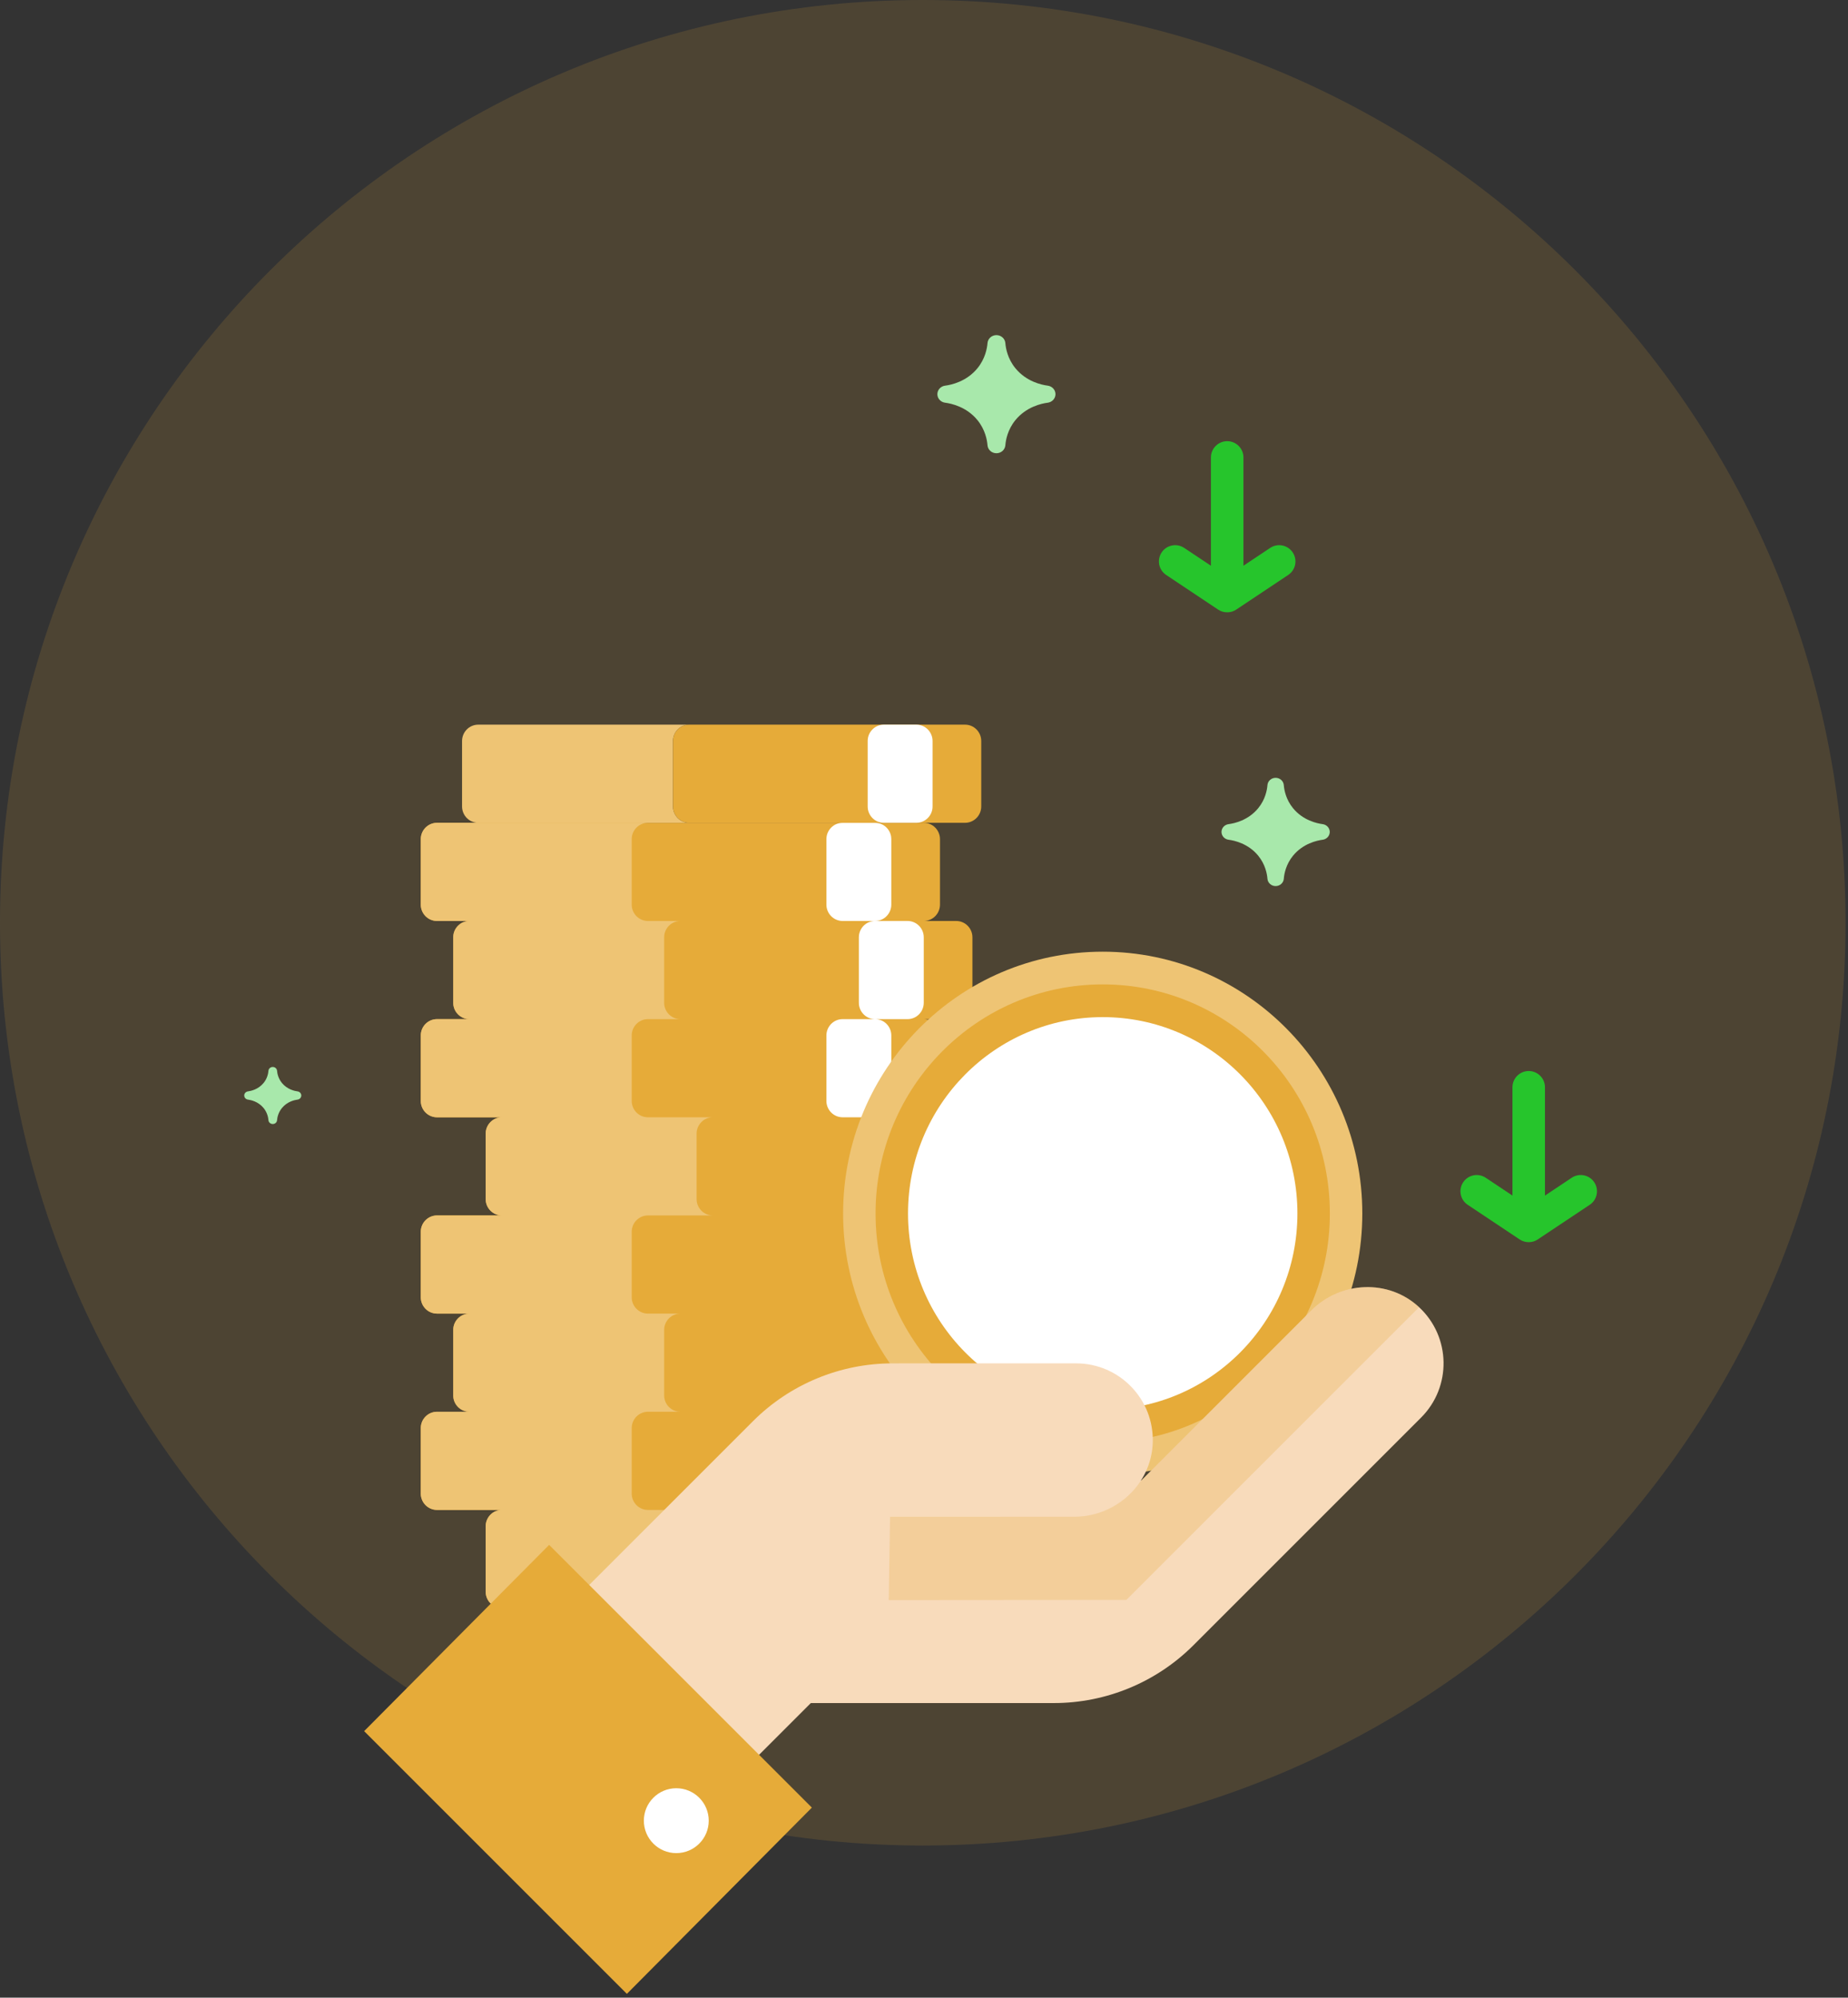 <svg width="432" height="467" viewBox="0 0 432 467" fill="none" xmlns="http://www.w3.org/2000/svg">
<rect x="0" y="0" width="432" height="467" fill="#333333" stroke="none"/>
<path d="M215.715 431.43C334.851 431.43 431.429 334.852 431.429 215.716C431.429 96.579 334.851 0 215.715 0C96.579 0 0 96.579 0 215.716C0 334.852 96.579 431.43 215.715 431.43Z" fill="#E6AB39" fill-opacity="0.15"/>
<path d="M69.553 255.135C68.868 255.047 67.138 254.68 65.904 253.167C65.027 252.092 64.817 250.925 64.769 250.326C64.73 249.82 64.29 249.428 63.762 249.428C63.233 249.428 62.794 249.82 62.754 250.326C62.707 250.926 62.496 252.092 61.619 253.167C60.385 254.68 58.656 255.047 57.97 255.135C57.468 255.199 57.093 255.611 57.093 256.097C57.093 256.585 57.468 256.996 57.97 257.06C58.656 257.148 60.385 257.515 61.619 259.028C62.496 260.103 62.707 261.27 62.754 261.87C62.794 262.376 63.234 262.767 63.762 262.767C64.29 262.767 64.73 262.376 64.769 261.87C64.817 261.27 65.027 260.103 65.904 259.028C67.139 257.515 68.868 257.148 69.553 257.06C70.056 256.996 70.431 256.585 70.431 256.097C70.431 255.611 70.056 255.199 69.553 255.135Z" fill="#A8E8AB"/>
<path d="M244.919 90.157C243.5 89.975 239.92 89.216 237.366 86.084C235.55 83.858 235.115 81.443 235.016 80.203C234.934 79.155 234.024 78.343 232.931 78.343C231.837 78.343 230.928 79.155 230.845 80.203C230.746 81.444 230.311 83.859 228.496 86.084C225.941 89.216 222.362 89.975 220.942 90.157C219.902 90.29 219.126 91.142 219.126 92.149C219.126 93.158 219.902 94.009 220.942 94.143C222.362 94.325 225.941 95.085 228.496 98.215C230.311 100.442 230.746 102.856 230.845 104.098C230.928 105.146 231.838 105.955 232.931 105.955C234.024 105.955 234.934 105.146 235.016 104.098C235.115 102.856 235.55 100.442 237.366 98.216C239.921 95.085 243.5 94.323 244.919 94.143C245.959 94.01 246.736 93.158 246.736 92.149C246.736 91.142 245.959 90.29 244.919 90.157Z" fill="#A8E8AB"/>
<path d="M309.184 192.66C307.883 192.494 304.603 191.798 302.262 188.928C300.598 186.888 300.199 184.674 300.109 183.538C300.033 182.578 299.2 181.834 298.198 181.834C297.195 181.834 296.362 182.578 296.286 183.538C296.196 184.675 295.797 186.889 294.133 188.928C291.792 191.798 288.512 192.494 287.211 192.66C286.257 192.782 285.546 193.563 285.546 194.486C285.546 195.411 286.257 196.191 287.211 196.313C288.512 196.48 291.792 197.176 294.133 200.045C295.797 202.086 296.196 204.298 296.286 205.436C296.362 206.397 297.196 207.139 298.198 207.139C299.2 207.139 300.033 206.397 300.109 205.436C300.199 204.298 300.598 202.086 302.262 200.046C304.604 197.176 307.883 196.479 309.184 196.313C310.137 196.192 310.849 195.411 310.849 194.486C310.849 193.563 310.137 192.782 309.184 192.66Z" fill="#A8E8AB"/>
<path d="M371.627 281.65L359.492 289.738C358.24 290.602 356.483 290.602 355.23 289.738L343.098 281.649C341.352 280.486 340.879 278.127 342.042 276.381C343.205 274.635 345.565 274.164 347.311 275.327L353.562 279.495V254.174C353.562 252.076 355.263 250.375 357.362 250.375C359.461 250.375 361.161 252.076 361.161 254.174V279.495L367.412 275.327C369.158 274.164 371.516 274.635 372.679 276.381C373.844 278.127 373.373 280.486 371.627 281.65Z" fill="#26C52C"/>
<path d="M301.139 134.41L289.005 142.498C287.753 143.362 285.996 143.362 284.743 142.498L272.61 134.409C270.864 133.246 270.391 130.887 271.555 129.141C272.718 127.395 275.078 126.924 276.824 128.087L283.075 132.255V106.934C283.075 104.836 284.776 103.135 286.875 103.135C288.974 103.135 290.674 104.836 290.674 106.934V132.255L296.925 128.087C298.671 126.924 301.029 127.395 302.192 129.141C303.356 130.887 302.885 133.246 301.139 134.41Z" fill="#26C52C"/>
<path d="M102.159 192.352C100.064 192.352 98.365 194.064 98.365 196.176V211.474C98.365 213.586 100.064 215.298 102.159 215.298H109.743C107.649 215.298 105.951 217.01 105.951 219.122V234.42C105.951 236.532 107.649 238.244 109.743 238.244H102.159C100.064 238.244 98.365 239.957 98.365 242.069V257.367C98.365 259.479 100.064 261.191 102.159 261.191H117.33C115.235 261.191 113.536 262.905 113.536 265.016V280.313C113.536 282.426 115.235 284.138 117.33 284.138H102.159C100.064 284.138 98.365 285.85 98.365 287.963V303.26C98.365 305.372 100.064 307.085 102.159 307.085H109.743C107.649 307.085 105.951 308.798 105.951 310.909V326.208C105.951 328.319 107.649 330.032 109.743 330.032H102.159C100.064 330.032 98.365 331.743 98.365 333.856V349.153C98.365 351.266 100.064 352.978 102.159 352.978H117.33C115.235 352.978 113.536 354.691 113.536 356.802V372.101C113.536 374.212 115.235 375.925 117.33 375.925H231.113C233.208 375.925 234.908 374.212 234.908 372.101V265.015C234.908 262.904 233.208 261.191 231.113 261.191H215.942C218.037 261.191 219.735 259.478 219.735 257.366V242.069C219.735 239.957 218.037 238.244 215.942 238.244H223.528C225.622 238.244 227.32 236.532 227.32 234.42V219.122C227.32 217.01 225.622 215.298 223.528 215.298H215.942C218.037 215.298 219.735 213.585 219.735 211.473V196.175C219.735 194.063 218.037 192.351 215.942 192.351L102.159 192.352Z" fill="#E6AB39"/>
<path d="M212.15 215.298H204.565C202.47 215.298 200.772 217.011 200.772 219.122V234.421C200.772 236.531 202.469 238.243 204.561 238.245H196.979C194.885 238.245 193.186 239.957 193.186 242.07V257.366C193.186 259.479 194.885 261.191 196.979 261.191H204.565C206.66 261.191 208.358 259.48 208.358 257.366V242.07C208.358 239.958 206.662 238.248 204.568 238.245H212.15C214.245 238.245 215.943 236.532 215.944 234.421V219.122C215.944 217.011 214.245 215.298 212.15 215.298Z" fill="white"/>
<path d="M196.979 215.298H204.564C206.659 215.298 208.357 213.586 208.357 211.474V196.176C208.357 194.064 206.659 192.351 204.564 192.351H196.979C194.884 192.351 193.186 194.064 193.186 196.176V211.474C193.186 213.586 194.884 215.298 196.979 215.298Z" fill="white"/>
<path d="M151.465 192.353H102.159C100.064 192.353 98.365 194.065 98.365 196.177V211.475C98.365 213.587 100.064 215.299 102.159 215.299H109.743C107.65 215.299 105.952 217.011 105.952 219.123V234.421C105.952 236.533 107.65 238.245 109.743 238.245H102.159C100.064 238.245 98.365 239.958 98.365 242.07V257.368C98.365 259.48 100.064 261.191 102.159 261.191H117.33C115.235 261.191 113.537 262.906 113.537 265.017V280.314C113.537 282.427 115.235 284.139 117.33 284.139H102.159C100.064 284.139 98.365 285.851 98.365 287.964V303.261C98.365 305.373 100.064 307.086 102.159 307.086H109.743C107.65 307.086 105.952 308.799 105.952 310.91V326.209C105.952 328.32 107.65 330.033 109.743 330.033H102.159C100.064 330.033 98.365 331.744 98.365 333.857V349.154C98.365 351.266 100.064 352.979 102.159 352.979H117.33C115.235 352.979 113.537 354.692 113.537 356.803V372.101C113.537 374.213 115.235 375.924 117.33 375.924H166.637C164.542 375.924 162.843 374.213 162.843 372.101V356.803C162.843 354.692 164.542 352.979 166.637 352.979H151.465C149.371 352.979 147.672 351.266 147.672 349.154V333.857C147.672 331.744 149.371 330.033 151.465 330.033H159.051C156.956 330.033 155.257 328.32 155.257 326.209V310.91C155.257 308.799 156.956 307.086 159.051 307.086H151.465C149.371 307.086 147.672 305.373 147.672 303.261V287.964C147.672 285.851 149.371 284.139 151.465 284.139H166.637C164.542 284.139 162.843 282.427 162.843 280.314V265.017C162.843 262.906 164.542 261.191 166.637 261.191H151.465C149.371 261.191 147.672 259.48 147.672 257.368V242.07C147.672 239.958 149.371 238.245 151.465 238.245H159.051C156.956 238.245 155.257 236.533 155.257 234.421V219.123C155.257 217.011 156.956 215.299 159.051 215.299H151.465C149.371 215.299 147.672 213.587 147.672 211.475V196.177C147.672 194.065 149.37 192.353 151.465 192.353Z" fill="#EEC474"/>
<path d="M161.111 192.351C159.016 192.351 157.318 190.638 157.318 188.528V173.229C157.318 171.118 159.016 169.404 161.111 169.404H111.804C109.71 169.404 108.013 171.118 108.013 173.229V188.528C108.013 190.638 109.71 192.351 111.804 192.351H145.94H161.111Z" fill="#EEC474"/>
<path d="M225.588 169.403H214.209H206.624H161.111C159.016 169.403 157.317 171.118 157.317 173.229V188.526C157.317 190.637 159.016 192.352 161.11 192.352H206.624H210.425C210.423 192.352 210.421 192.351 210.418 192.351H214.218H225.589C227.683 192.352 229.381 190.637 229.381 188.526V173.229C229.381 171.118 227.682 169.403 225.588 169.403Z" fill="#E6AB39"/>
<path d="M202.832 173.229V188.527C202.832 190.638 204.53 192.352 206.624 192.352H210.425C210.423 192.352 210.421 192.351 210.418 192.351H214.218C216.309 192.346 218.002 190.636 218.002 188.527V173.229C218.002 171.118 216.305 169.404 214.21 169.404H206.624C204.53 169.404 202.832 171.118 202.832 173.229Z" fill="white"/>
<path d="M257.777 344.857C291.293 344.857 318.462 317.461 318.462 283.666C318.462 249.872 291.293 222.478 257.777 222.479C224.262 222.479 197.092 249.874 197.092 283.668C197.092 317.464 224.262 344.858 257.777 344.857Z" fill="#EEC474"/>
<path d="M257.777 337.21C287.103 337.209 310.877 313.237 310.877 283.667C310.877 254.097 287.103 230.126 257.777 230.127C228.451 230.127 204.678 254.099 204.678 283.669C204.678 313.239 228.451 337.21 257.777 337.21Z" fill="#E6AB39"/>
<path d="M257.778 329.56C282.914 329.56 303.292 309.013 303.292 283.667C303.292 258.321 282.914 237.775 257.778 237.776C232.641 237.776 212.264 258.323 212.264 283.669C212.264 309.015 232.641 329.561 257.778 329.56Z" fill="white"/>
<path d="M208.072 354.569L251.13 354.569C260.851 354.568 269.129 347.011 269.473 337.297C269.837 327.096 261.677 318.717 251.56 318.717L208.657 318.718C196.417 318.718 184.677 323.579 176.024 332.234L130.329 377.928L170.037 417.633L189.541 398.131L246.351 398.13C258.59 398.13 270.329 393.267 278.982 384.613L332.205 331.391C339.359 324.236 339.203 312.54 331.735 305.585C324.621 298.96 313.421 299.469 306.547 306.343L266.78 346.11" fill="#F8DBBB"/>
<path d="M331.735 305.583L263.302 374.015L207.755 374.058L208.072 354.569L251.13 354.568C257.52 354.568 263.286 351.301 266.586 346.303L306.548 306.342C313.422 299.468 324.621 298.959 331.735 305.583Z" fill="#E6AB39" fill-opacity="0.25"/>
<path d="M128.368 361.151L189.786 422.569L146.543 466.11L85.125 404.693L128.368 361.151Z" fill="#E6AB39"/>
<path d="M158.094 433.209C162.283 433.209 165.678 429.814 165.678 425.625C165.678 421.437 162.283 418.042 158.094 418.042C153.906 418.042 150.511 421.437 150.511 425.625C150.511 429.814 153.906 433.209 158.094 433.209Z" fill="white"/>
</svg>
